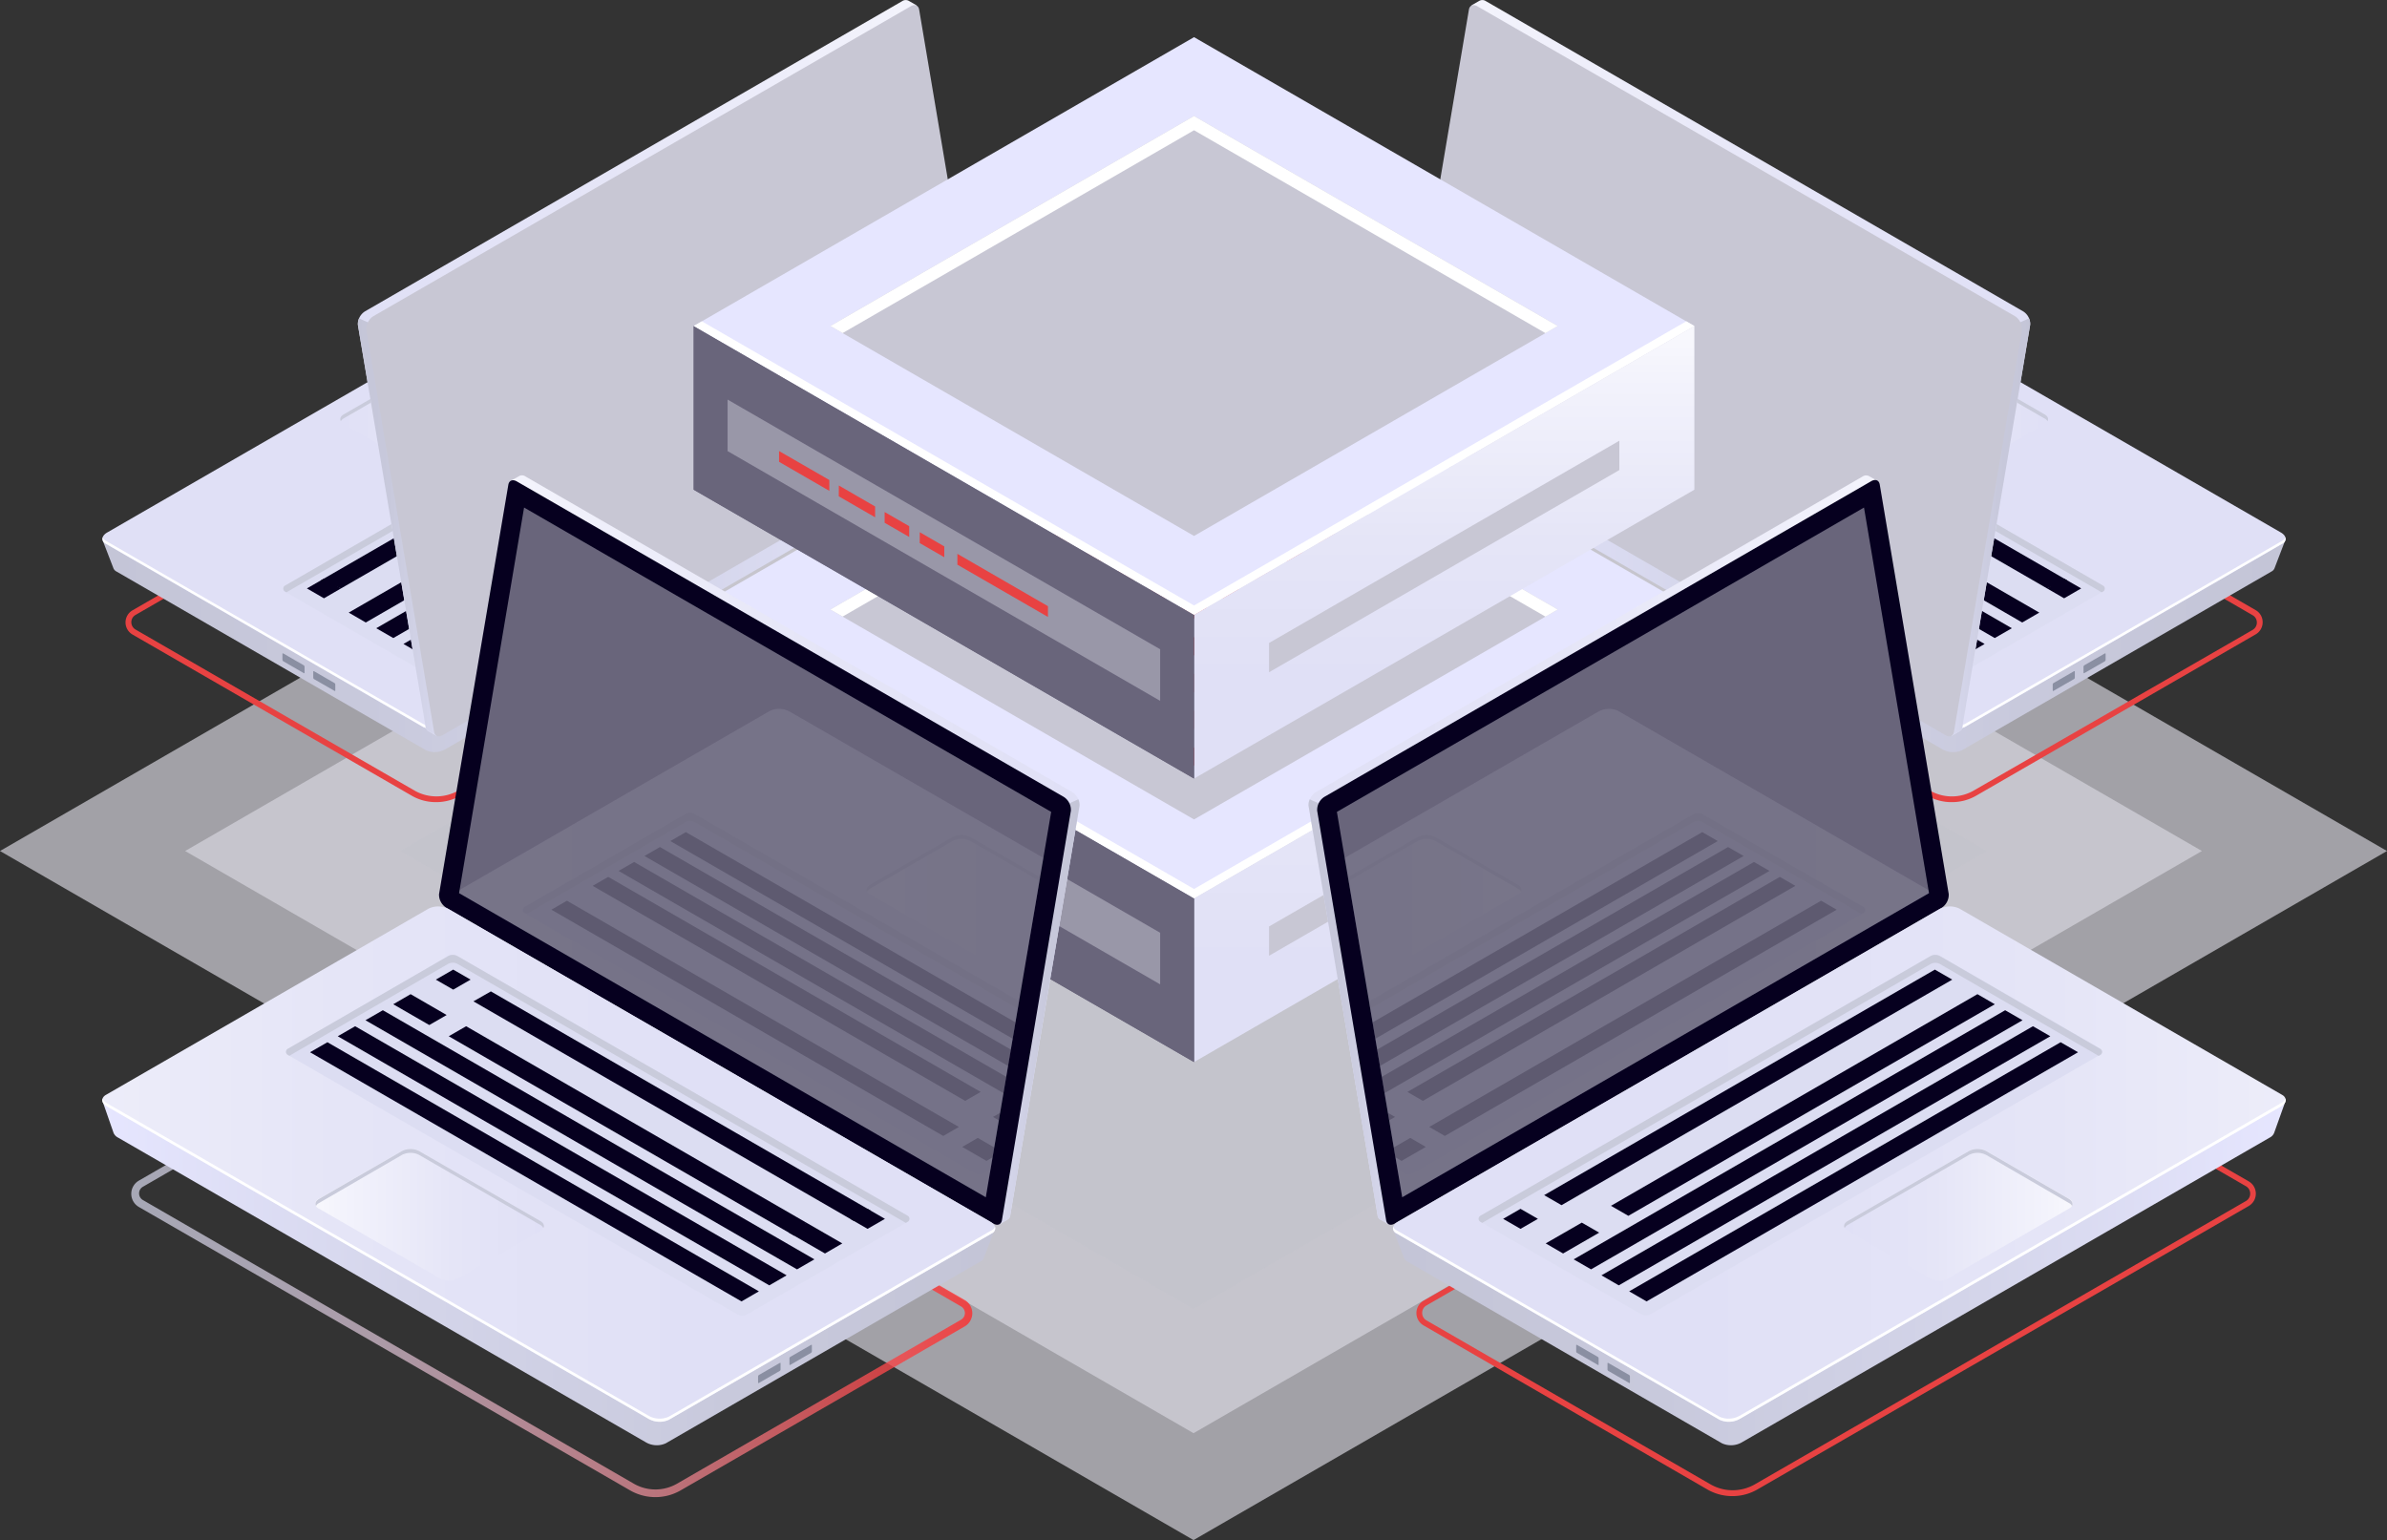 <svg xmlns="http://www.w3.org/2000/svg" xmlns:xlink="http://www.w3.org/1999/xlink" viewBox="0 0 378.95 244.51"><rect x="0" y="0" width="378.95" height="244.51" fill="#333333" stroke="none"/><defs><style>.cls-1{fill:none;}.cls-2{isolation:isolate;}.cls-3{opacity:0.67;}.cls-4{fill:#d8d7e0;}.cls-5{opacity:0.9;}.cls-6{fill:#c4c4cc;}.cls-7{mix-blend-mode:lighten;}.cls-29,.cls-30,.cls-8{fill:#e84242;}.cls-9{fill:url(#Áåçûìÿííûé_ãðàäèåíò_6);}.cls-10{fill:url(#Áåçûìÿííûé_ãðàäèåíò_5);}.cls-11{fill:#fff;}.cls-12{fill:#8a8fa2;}.cls-13{fill:#dcddf2;}.cls-14{fill:#c9cbdb;}.cls-15{fill:#06001f;}.cls-16{fill:url(#Áåçûìÿííûé_ãðàäèåíò_5-2);}.cls-17{fill:url(#Áåçûìÿííûé_ãðàäèåíò_5-3);}.cls-18{fill:url(#Áåçûìÿííûé_ãðàäèåíò_6-2);}.cls-19,.cls-28{fill:#c8c7d4;}.cls-20{fill:url(#Áåçûìÿííûé_ãðàäèåíò_6-3);}.cls-21{fill:url(#Áåçûìÿííûé_ãðàäèåíò_5-4);}.cls-22{fill:url(#Áåçûìÿííûé_ãðàäèåíò_5-5);}.cls-23{fill:url(#Áåçûìÿííûé_ãðàäèåíò_5-6);}.cls-24{fill:url(#Áåçûìÿííûé_ãðàäèåíò_6-4);}.cls-25{fill:#e6e6ff;}.cls-26{fill:url(#Áåçûìÿííûé_ãðàäèåíò_5-7);}.cls-27,.cls-28{opacity:0.51;}.cls-29{opacity:0.1;}.cls-30{opacity:0.4;}.cls-31{fill:url(#Áåçûìÿííûé_ãðàäèåíò_5-8);}.cls-32{fill:url(#Áåçûìÿííûé_ãðàäèåíò_5-9);}.cls-33{fill:url(#Áåçûìÿííûé_ãðàäèåíò_6-5);}.cls-34{fill:url(#Áåçûìÿííûé_ãðàäèåíò_6-6);}.cls-35{fill:url(#Áåçûìÿííûé_ãðàäèåíò_5-10);}.cls-36{fill:url(#Áåçûìÿííûé_ãðàäèåíò_5-11);}.cls-37{opacity:0.11;}.cls-38{clip-path:url(#clip-path);}.cls-39{fill:url(#Áåçûìÿííûé_ãðàäèåíò_5-12);}.cls-40{fill:url(#Áåçûìÿííûé_ãðàäèåíò_5-13);}.cls-41{opacity:0.8;}.cls-42{fill:url(#Áåçûìÿííûé_ãðàäèåíò_7);}.cls-43{fill:url(#Áåçûìÿííûé_ãðàäèåíò_5-14);}.cls-44{fill:url(#Áåçûìÿííûé_ãðàäèåíò_6-7);}.cls-45{fill:url(#Áåçûìÿííûé_ãðàäèåíò_6-8);}.cls-46{fill:url(#Áåçûìÿííûé_ãðàäèåíò_5-15);}.cls-47{fill:url(#Áåçûìÿííûé_ãðàäèåíò_5-16);}.cls-48{clip-path:url(#clip-path-2);}.cls-49{fill:url(#Áåçûìÿííûé_ãðàäèåíò_5-17);}.cls-50{fill:url(#Áåçûìÿííûé_ãðàäèåíò_5-18);}</style><linearGradient id="Áåçûìÿííûé_ãðàäèåíò_6" x1="2760.02" y1="80.19" x2="2899.2" y2="80.19" gradientTransform="translate(-2743.73)" gradientUnits="userSpaceOnUse"><stop offset="0" stop-color="#c4c5d7"/><stop offset="0.3" stop-color="#c8c9dc"/><stop offset="0.66" stop-color="#d4d5ea"/><stop offset="1" stop-color="#e6e6ff"/></linearGradient><linearGradient id="Áåçûìÿííûé_ãðàäèåíò_5" x1="2806.78" y1="75.55" x2="2946.04" y2="75.55" gradientTransform="translate(-2743.73)" gradientUnits="userSpaceOnUse"><stop offset="0" stop-color="#e0e0f6"/><stop offset="0.4" stop-color="#e5e5f7"/><stop offset="0.88" stop-color="#f3f3fc"/><stop offset="1" stop-color="#f8f8fd"/></linearGradient><linearGradient id="Áåçûìÿííûé_ãðàäèåíò_5-2" x1="2797.75" y1="64.83" x2="2833.39" y2="64.83" xlink:href="#Áåçûìÿííûé_ãðàäèåíò_5"/><linearGradient id="Áåçûìÿííûé_ãðàäèåíò_5-3" x1="2800.53" y1="58.41" x2="2899.08" y2="58.41" xlink:href="#Áåçûìÿííûé_ãðàäèåíò_5"/><linearGradient id="Áåçûìÿííûé_ãðàäèåíò_6-2" x1="2800.54" y1="83.68" x2="2817.46" y2="83.68" xlink:href="#Áåçûìÿííûé_ãðàäèåíò_6"/><linearGradient id="Áåçûìÿííûé_ãðàäèåíò_6-3" x1="30.33" y1="80.19" x2="169.52" y2="80.19" gradientTransform="matrix(-1, 0, 0, 1, 393.16, 0)" xlink:href="#Áåçûìÿííûé_ãðàäèåíò_6"/><linearGradient id="Áåçûìÿííûé_ãðàäèåíò_5-4" x1="77.1" y1="75.55" x2="216.36" y2="75.55" gradientTransform="matrix(-1, 0, 0, 1, 393.16, 0)" xlink:href="#Áåçûìÿííûé_ãðàäèåíò_5"/><linearGradient id="Áåçûìÿííûé_ãðàäèåíò_5-5" x1="68.06" y1="64.83" x2="103.71" y2="64.83" gradientTransform="matrix(-1, 0, 0, 1, 393.16, 0)" xlink:href="#Áåçûìÿííûé_ãðàäèåíò_5"/><linearGradient id="Áåçûìÿííûé_ãðàäèåíò_5-6" x1="70.85" y1="58.41" x2="169.4" y2="58.41" gradientTransform="matrix(-1, 0, 0, 1, 393.16, 0)" xlink:href="#Áåçûìÿííûé_ãðàäèåíò_5"/><linearGradient id="Áåçûìÿííûé_ãðàäèåíò_6-4" x1="70.85" y1="83.68" x2="87.77" y2="83.68" gradientTransform="matrix(-1, 0, 0, 1, 393.16, 0)" xlink:href="#Áåçûìÿííûé_ãðàäèåíò_6"/><linearGradient id="Áåçûìÿííûé_ãðàäèåíò_5-7" x1="229.28" y1="152.57" x2="229.28" y2="98.29" gradientTransform="matrix(1, 0, 0, 1, 0, 0)" xlink:href="#Áåçûìÿííûé_ãðàäèåíò_5"/><linearGradient id="Áåçûìÿííûé_ãðàäèåíò_5-8" x1="229.28" y1="107.56" x2="229.28" y2="53.28" gradientTransform="matrix(1, 0, 0, 1, 0, 0)" xlink:href="#Áåçûìÿííûé_ãðàäèåíò_5"/><linearGradient id="Áåçûìÿííûé_ãðàäèåíò_5-9" x1="2486.42" y1="134.91" x2="2586.71" y2="134.91" gradientTransform="translate(-2278.69)" xlink:href="#Áåçûìÿííûé_ãðàäèåíò_5"/><linearGradient id="Áåçûìÿííûé_ãðàäèåíò_6-5" x1="2486.42" y1="160.63" x2="2503.64" y2="160.63" gradientTransform="translate(-2278.69)" xlink:href="#Áåçûìÿííûé_ãðàäèåíò_6"/><linearGradient id="Áåçûìÿííûé_ãðàäèåíò_6-6" x1="2499.86" y1="189.54" x2="2641.5" y2="189.54" gradientTransform="translate(-2278.69)" xlink:href="#Áåçûìÿííûé_ãðàäèåíò_6"/><linearGradient id="Áåçûìÿííûé_ãðàäèåíò_5-10" x1="2547.45" y1="184.82" x2="2689.17" y2="184.82" gradientTransform="translate(-2278.69)" xlink:href="#Áåçûìÿííûé_ãðàäèåíò_5"/><linearGradient id="Áåçûìÿííûé_ãðàäèåíò_5-11" x1="2571.45" y1="192.87" x2="2607.73" y2="192.87" gradientTransform="translate(-2278.69)" xlink:href="#Áåçûìÿííûé_ãðàäèåíò_5"/><clipPath id="clip-path"><polygon id="SVGID" class="cls-1" points="295.92 80.58 212.24 128.9 222.61 190.08 306.24 141.8 295.92 80.58"/></clipPath><linearGradient id="Áåçûìÿííûé_ãðàäèåíò_5-12" x1="2493.31" y1="153.41" x2="2635.03" y2="153.41" gradientTransform="translate(-2278.69)" xlink:href="#Áåçûìÿííûé_ãðàäèåíò_5"/><linearGradient id="Áåçûìÿííûé_ãðàäèåíò_5-13" x1="2483.98" y1="143" x2="2520.26" y2="143" gradientTransform="translate(-2278.69)" xlink:href="#Áåçûìÿííûé_ãðàäèåíò_5"/><linearGradient id="Áåçûìÿííûé_ãðàäèåíò_7" x1="20.87" y1="198.37" x2="154.39" y2="198.37" gradientUnits="userSpaceOnUse"><stop offset="0" stop-color="#c4c5d7"/><stop offset="0.14" stop-color="#c6c1d2"/><stop offset="0.29" stop-color="#cab5c5"/><stop offset="0.45" stop-color="#d2a1af"/><stop offset="0.62" stop-color="#dc8690"/><stop offset="0.79" stop-color="#ea6268"/><stop offset="0.96" stop-color="#fb3738"/><stop offset="1" stop-color="#ff2c2c"/></linearGradient><linearGradient id="Áåçûìÿííûé_ãðàäèåíò_5-14" x1="-243.26" y1="134.91" x2="-142.97" y2="134.91" gradientTransform="matrix(-1, 0, 0, 1, -71.88, 0)" xlink:href="#Áåçûìÿííûé_ãðàäèåíò_5"/><linearGradient id="Áåçûìÿííûé_ãðàäèåíò_6-7" x1="-243.26" y1="160.63" x2="-226.04" y2="160.63" gradientTransform="matrix(-1, 0, 0, 1, -71.88, 0)" xlink:href="#Áåçûìÿííûé_ãðàäèåíò_6"/><linearGradient id="Áåçûìÿííûé_ãðàäèåíò_6-8" x1="-229.83" y1="189.54" x2="-88.18" y2="189.54" gradientTransform="matrix(-1, 0, 0, 1, -71.88, 0)" xlink:href="#Áåçûìÿííûé_ãðàäèåíò_6"/><linearGradient id="Áåçûìÿííûé_ãðàäèåíò_5-15" x1="-182.23" y1="184.82" x2="-40.51" y2="184.82" gradientTransform="matrix(-1, 0, 0, 1, -71.88, 0)" xlink:href="#Áåçûìÿííûé_ãðàäèåíò_5"/><linearGradient id="Áåçûìÿííûé_ãðàäèåíò_5-16" x1="-158.23" y1="192.87" x2="-121.95" y2="192.87" gradientTransform="matrix(-1, 0, 0, 1, -71.88, 0)" xlink:href="#Áåçûìÿííûé_ãðàäèåíò_5"/><clipPath id="clip-path-2"><polygon id="SVGID-2" data-name="SVGID" class="cls-1" points="83.2 80.58 166.88 128.9 156.5 190.08 72.88 141.8 83.2 80.58"/></clipPath><linearGradient id="Áåçûìÿííûé_ãðàäèåíò_5-17" x1="-236.38" y1="153.41" x2="-94.66" y2="153.41" gradientTransform="matrix(-1, 0, 0, 1, -71.88, 0)" xlink:href="#Áåçûìÿííûé_ãðàäèåíò_5"/><linearGradient id="Áåçûìÿííûé_ãðàäèåíò_5-18" x1="-245.71" y1="143" x2="-209.43" y2="143" gradientTransform="matrix(-1, 0, 0, 1, -71.88, 0)" xlink:href="#Áåçûìÿííûé_ãðàäèåíò_5"/></defs><title>Asset 3</title><g class="cls-2"><g id="Layer_2" data-name="Layer 2"><g id="Ñëîé_1" data-name="Ñëîé 1"><g class="cls-3"><polygon class="cls-4" points="189.48 244.51 0 135.11 189.47 25.72 378.95 135.11 189.48 244.51"/></g><g class="cls-3"><polygon class="cls-4" points="189.48 227.54 29.39 135.11 189.47 42.68 349.57 135.11 189.48 227.54"/></g><g class="cls-5"><polygon class="cls-6" points="189.48 207.83 63.53 135.11 189.48 62.4 315.43 135.11 189.48 207.83"/></g><g class="cls-7"><path class="cls-8" d="M69.25,127.35a7.63,7.63,0,0,1-3.85-1l-44.35-25.6a2.22,2.22,0,0,1-1.12-1.93,2.2,2.2,0,0,1,1.12-1.93L101.3,50.53a.43.43,0,0,1,.44,0l.37.21,47.61,27.49a2.22,2.22,0,0,1,0,3.86L73.1,126.32A7.63,7.63,0,0,1,69.25,127.35Zm32.27-75.92-80,46.2a1.32,1.32,0,0,0-.67,1.16,1.34,1.34,0,0,0,.67,1.16l44.35,25.6a7,7,0,0,0,6.82,0l76.62-44.23a1.35,1.35,0,0,0,0-2.32Z"/></g><path class="cls-9" d="M155.47,65.79l-4.65,2.43L104.13,41.27a3.38,3.38,0,0,0-3,.12L20.57,87.88c-.77-.43-4.28-2.12-4.28-2.12L18,90.2h0a1,1,0,0,0,.48.53l49.16,28.39a3.4,3.4,0,0,0,3-.13l82.39-47.57a1.44,1.44,0,0,0,.69-.73h0Z"/><path class="cls-10" d="M154.75,66.55,70.31,115.31a3.48,3.48,0,0,1-3.12.13L16.8,86.34c-.8-.46-.7-1.27.22-1.8l84.44-48.75a3.47,3.47,0,0,1,3.13-.13L155,64.75C155.78,65.21,155.68,66,154.75,66.55Z"/><path class="cls-11" d="M154.75,66.07,70.31,114.82a3.48,3.48,0,0,1-3.12.13L16.8,85.86a1,1,0,0,1-.49-.55.84.84,0,0,0,.49,1l50.39,29.1a3.48,3.48,0,0,0,3.12-.13l84.44-48.76c.63-.35.86-.84.72-1.25A1.53,1.53,0,0,1,154.75,66.07Z"/><path class="cls-12" d="M44.84,104.76v-.93c0-.08,0-.12.12-.09l3.27,1.89a.31.31,0,0,1,.12.23v.92c0,.09-.06.13-.12.09L45,105A.28.28,0,0,1,44.84,104.76Z"/><path class="cls-12" d="M49.73,107.58v-.93c0-.08.05-.12.11-.09l3.27,1.89a.28.28,0,0,1,.12.23v.92c0,.09,0,.13-.12.09l-3.27-1.88A.3.3,0,0,1,49.73,107.58Z"/><path class="cls-13" d="M45.21,93l70.17-40.52a1.51,1.51,0,0,1,1.51,0l25,14.46a.54.54,0,0,1,0,.93l-70.14,40.5a1.51,1.51,0,0,1-1.51,0l-25-14.44A.54.54,0,0,1,45.21,93Z"/><path class="cls-14" d="M45.21,93.89l.25.15,69.92-40.37a1.51,1.51,0,0,1,1.51,0L141.63,68l.25-.15a.54.54,0,0,0,0-.93l-25-14.46a1.51,1.51,0,0,0-1.51,0L45.21,93A.54.54,0,0,0,45.21,93.89Z"/><polygon class="cls-15" points="118.78 56.11 54.14 93.42 50.94 92.14 116.07 54.54 118.78 56.11"/><polygon class="cls-15" points="125.42 59.94 68.25 92.95 65.54 91.39 122.71 58.38 125.42 59.94"/><polygon class="cls-15" points="129.75 62.44 62.44 101.3 59.73 99.74 127.04 60.88 129.75 62.44"/><polygon class="cls-15" points="134.08 64.94 66.76 103.8 64.05 102.24 131.37 63.37 134.08 64.94"/><polygon class="cls-15" points="138.4 67.44 71.09 106.3 68.38 104.74 135.69 65.87 138.4 67.44"/><polygon class="cls-15" points="54.14 93.42 51.43 94.99 48.72 93.42 51.43 91.86 54.14 93.42"/><polygon class="cls-15" points="71.54 91.05 58.07 98.83 55.36 97.26 68.92 89.43 71.54 91.05"/><path class="cls-16" d="M70.19,74.8,89.11,63.88a.82.82,0,0,0,0-1.55L76.17,54.86a3,3,0,0,0-2.68,0L54.57,65.79c-.74.42-.74,1.11,0,1.54L67.51,74.8A3,3,0,0,0,70.19,74.8Z"/><path class="cls-14" d="M54.57,66.42,73.49,55.49a3,3,0,0,1,2.68,0L89.11,63a1.22,1.22,0,0,1,.47.46c.19-.37,0-.79-.47-1.09L76.17,54.86a3,3,0,0,0-2.68,0L54.57,65.79c-.51.29-.66.71-.46,1.08A1.24,1.24,0,0,1,54.57,66.42Z"/><path class="cls-17" d="M155.34,64.54,144.66,1.21l.86-.36L144.23.11h0a1,1,0,0,0-1,.07L57.93,49.44a2.41,2.41,0,0,0-1.11,2.16l10.76,63.84a.82.82,0,0,0,.45.65h0l1.26.73.22-1.18-.07,0,84.79-49A2.41,2.41,0,0,0,155.34,64.54Z"/><path class="cls-18" d="M58.41,51.17,57,50.55a2,2,0,0,0-.18,1.05l10.76,63.84a.82.82,0,0,0,.45.65h0l1.26.73.22-1.18-.07,0,4.29-2.48Z"/><path class="cls-19" d="M155.57,67.47,70.26,116.72c-.66.39-1.22.17-1.34-.52L58.16,52.37a2.43,2.43,0,0,1,1.11-2.17L144.58,1c.66-.38,1.22-.16,1.34.52L156.68,65.3A2.41,2.41,0,0,1,155.57,67.47Z"/><g class="cls-7"><path class="cls-8" d="M309.87,127.35a7.6,7.6,0,0,1-3.85-1L229.4,82.09a2.22,2.22,0,0,1,0-3.86l48-27.7a.43.43,0,0,1,.44,0l80.25,46.33a2.2,2.2,0,0,1,1.12,1.93,2.22,2.22,0,0,1-1.12,1.93l-44.35,25.6A7.66,7.66,0,0,1,309.87,127.35ZM277.6,51.43l-.15.08L229.84,79a1.34,1.34,0,0,0,0,2.32l76.62,44.23h0a6.94,6.94,0,0,0,6.81,0L357.63,100a1.35,1.35,0,0,0,.66-1.16,1.33,1.33,0,0,0-.66-1.16Z"/></g><path class="cls-20" d="M223.65,65.79l4.65,2.43L275,41.27a3.4,3.4,0,0,1,3,.12l80.52,46.49c.77-.43,4.28-2.12,4.28-2.12l-1.7,4.44h0a1,1,0,0,1-.48.53l-49.16,28.39a3.4,3.4,0,0,1-3.05-.13L226,71.41a1.51,1.51,0,0,1-.7-.73h0Z"/><path class="cls-21" d="M224.36,66.55l84.45,48.76a3.48,3.48,0,0,0,3.12.13l50.39-29.1c.8-.46.7-1.27-.22-1.8L277.65,35.79a3.45,3.45,0,0,0-3.12-.13L224.14,64.75C223.34,65.21,223.44,66,224.36,66.55Z"/><path class="cls-11" d="M224.36,66.07l84.45,48.75a3.48,3.48,0,0,0,3.12.13l50.39-29.09a1,1,0,0,0,.49-.55.85.85,0,0,1-.49,1l-50.39,29.1a3.48,3.48,0,0,1-3.12-.13L224.36,66.55c-.62-.35-.86-.84-.71-1.25A1.55,1.55,0,0,0,224.36,66.07Z"/><path class="cls-12" d="M334.28,104.76v-.93c0-.08-.06-.12-.12-.09l-3.27,1.89a.31.31,0,0,0-.12.23v.92c0,.09.06.13.12.09l3.27-1.88A.31.31,0,0,0,334.28,104.76Z"/><path class="cls-12" d="M329.39,107.58v-.93c0-.08-.05-.12-.12-.09L326,108.45a.28.28,0,0,0-.12.23v.92c0,.09.05.13.12.09l3.26-1.88A.28.28,0,0,0,329.39,107.58Z"/><path class="cls-13" d="M333.91,93,263.74,52.44a1.51,1.51,0,0,0-1.51,0l-25,14.46a.54.54,0,0,0,0,.93l70.14,40.5a1.51,1.51,0,0,0,1.51,0l25-14.44A.54.54,0,0,0,333.91,93Z"/><path class="cls-14" d="M333.91,93.89l-.25.15L263.74,53.67a1.51,1.51,0,0,0-1.51,0L237.49,68l-.25-.15a.54.54,0,0,1,0-.93l25-14.46a1.51,1.51,0,0,1,1.51,0L333.91,93A.54.54,0,0,1,333.91,93.89Z"/><polygon class="cls-15" points="260.34 56.11 324.98 93.42 328.18 92.14 263.05 54.54 260.34 56.11"/><polygon class="cls-15" points="253.7 59.94 310.87 92.95 313.58 91.39 256.41 58.38 253.7 59.94"/><polygon class="cls-15" points="249.37 62.44 316.68 101.3 319.39 99.74 252.08 60.88 249.37 62.44"/><polygon class="cls-15" points="245.04 64.94 312.36 103.8 315.07 102.24 247.75 63.37 245.04 64.94"/><polygon class="cls-15" points="240.71 67.44 308.03 106.3 310.74 104.74 243.42 65.87 240.71 67.44"/><polygon class="cls-15" points="324.98 93.42 327.69 94.99 330.4 93.42 327.69 91.86 324.98 93.42"/><polygon class="cls-15" points="307.58 91.05 321.04 98.83 323.75 97.26 310.19 89.43 307.58 91.05"/><path class="cls-22" d="M308.93,74.8,290,63.88a.82.82,0,0,1,0-1.55L303,54.86a2.92,2.92,0,0,1,2.67,0l18.92,10.93c.74.42.74,1.11,0,1.54L311.61,74.8A3,3,0,0,1,308.93,74.8Z"/><path class="cls-14" d="M324.54,66.42,305.62,55.49a3,3,0,0,0-2.67,0L290,63a1.22,1.22,0,0,0-.47.46c-.19-.37,0-.79.47-1.09L303,54.86a2.92,2.92,0,0,1,2.67,0l18.92,10.93c.52.29.66.71.47,1.08A1.2,1.2,0,0,0,324.54,66.42Z"/><path class="cls-23" d="M223.78,64.54,234.45,1.21,233.6.85l1.29-.74h0a1,1,0,0,1,1,.07l85.31,49.26a2.38,2.38,0,0,1,1.1,2.16l-10.76,63.84a.81.81,0,0,1-.44.65h0l-1.27.73-.21-1.18.07,0-84.79-49A2.41,2.41,0,0,1,223.78,64.54Z"/><path class="cls-24" d="M320.71,51.17l1.4-.62a1.84,1.84,0,0,1,.18,1.05l-10.76,63.84a.81.81,0,0,1-.44.65h0l-1.27.73-.21-1.18.07,0-4.29-2.48Z"/><path class="cls-19" d="M223.55,67.47l85.31,49.25c.66.39,1.22.17,1.34-.52L321,52.37a2.43,2.43,0,0,0-1.11-2.17L234.54,1c-.66-.38-1.22-.16-1.34.52L222.44,65.3A2.41,2.41,0,0,0,223.55,67.47Z"/><polygon class="cls-25" points="189.56 142.63 110.13 96.77 189.56 50.91 268.99 96.77 189.56 142.63"/><polygon class="cls-19" points="189.56 130.1 131.82 96.77 189.56 63.43 247.3 96.77 189.56 130.1"/><polygon class="cls-11" points="189.56 65.69 245.35 97.9 247.3 96.77 189.56 63.43 131.82 96.77 133.77 97.89 189.56 65.69"/><polygon class="cls-26" points="268.99 96.77 268.99 122.76 189.56 168.62 189.56 142.63 268.99 96.77"/><polygon class="cls-15" points="110.13 96.77 110.13 122.76 189.56 168.62 189.56 142.63 110.13 96.77"/><g class="cls-27"><polygon class="cls-19" points="115.51 108.44 115.51 116.63 184.18 156.28 184.18 148.09 115.51 108.44"/></g><polygon class="cls-11" points="189.56 141.14 111.42 96.02 110.13 96.77 189.56 142.63 268.99 96.77 267.7 96.02 189.56 141.14"/><polygon class="cls-19" points="257.08 114.98 257.08 119.64 201.47 151.74 201.47 147.09 257.08 114.98"/><polygon class="cls-28" points="110.13 96.77 110.13 122.76 189.56 168.62 189.56 142.63 110.13 96.77"/><polygon class="cls-8" points="166.37 141.25 151.99 132.94 151.99 134.66 166.37 142.96 166.37 141.25"/><polygon class="cls-8" points="149.91 131.76 146.02 129.51 146.01 131.23 149.91 133.48 149.91 131.76"/><polygon class="cls-8" points="131.66 121.22 123.68 116.62 123.68 118.33 131.66 122.94 131.66 121.22"/><polygon class="cls-8" points="138.93 125.42 133.17 122.09 133.16 123.81 138.93 127.14 138.93 125.42"/><polygon class="cls-8" points="144.34 128.55 140.44 126.3 140.44 128.01 144.34 130.26 144.34 128.55"/><polygon class="cls-8" points="189.64 74.88 187.12 73.42 189.64 71.96 192.16 73.42 189.64 74.88"/><polygon class="cls-29" points="194.69 77.79 192.16 76.33 194.69 74.88 197.21 76.33 194.69 77.79"/><polygon class="cls-30" points="199.73 80.7 197.21 79.24 199.73 77.79 202.25 79.24 199.73 80.7"/><polygon class="cls-8" points="204.78 83.61 202.25 82.16 204.78 80.7 207.3 82.16 204.78 83.61"/><polygon class="cls-30" points="209.82 86.53 207.3 85.07 209.82 83.61 212.34 85.07 209.82 86.53"/><polygon class="cls-8" points="214.86 89.44 212.34 87.98 214.86 86.53 217.39 87.98 214.86 89.44"/><polygon class="cls-8" points="219.91 92.35 217.39 90.89 219.91 89.44 222.43 90.89 219.91 92.35"/><polygon class="cls-8" points="224.95 95.26 222.43 93.81 224.95 92.35 227.48 93.81 224.95 95.26"/><polygon class="cls-29" points="230 98.17 227.48 96.72 230 95.26 232.52 96.72 230 98.17"/><polygon class="cls-8" points="184.58 77.8 182.05 76.34 184.58 74.89 187.1 76.34 184.58 77.8"/><polygon class="cls-8" points="189.62 80.71 187.1 79.26 189.62 77.8 192.14 79.26 189.62 80.71"/><polygon class="cls-8" points="194.66 83.62 192.14 82.17 194.66 80.71 197.19 82.17 194.66 83.62"/><polygon class="cls-8" points="199.71 86.54 197.19 85.08 199.71 83.62 202.23 85.08 199.71 86.54"/><polygon class="cls-8" points="204.75 89.45 202.23 87.99 204.75 86.54 207.28 87.99 204.75 89.45"/><polygon class="cls-8" points="209.8 92.36 207.28 90.91 209.8 89.45 212.32 90.91 209.8 92.36"/><polygon class="cls-8" points="214.84 95.28 212.32 93.82 214.84 92.36 217.37 93.82 214.84 95.28"/><polygon class="cls-8" points="219.89 98.19 217.37 96.73 219.89 95.28 222.41 96.73 219.89 98.19"/><polygon class="cls-8" points="224.93 101.1 222.41 99.64 224.93 98.19 227.46 99.64 224.93 101.1"/><polygon class="cls-8" points="179.51 80.72 176.99 79.27 179.51 77.81 182.03 79.27 179.51 80.72"/><polygon class="cls-8" points="184.56 83.64 182.03 82.18 184.56 80.72 187.08 82.18 184.56 83.64"/><polygon class="cls-8" points="189.6 86.55 187.08 85.09 189.6 83.64 192.12 85.09 189.6 86.55"/><polygon class="cls-29" points="194.65 89.46 192.12 88 194.65 86.55 197.17 88 194.65 89.46"/><polygon class="cls-30" points="199.69 92.37 197.17 90.92 199.69 89.46 202.21 90.92 199.69 92.37"/><polygon class="cls-30" points="204.73 95.29 202.21 93.83 204.73 92.37 207.26 93.83 204.73 95.29"/><polygon class="cls-8" points="209.78 98.2 207.26 96.74 209.78 95.29 212.3 96.74 209.78 98.2"/><polygon class="cls-8" points="214.82 101.11 212.3 99.66 214.82 98.2 217.34 99.66 214.82 101.11"/><polygon class="cls-8" points="219.87 104.02 217.35 102.57 219.87 101.11 222.39 102.57 219.87 104.02"/><polygon class="cls-30" points="174.44 83.65 171.92 82.19 174.44 80.73 176.97 82.19 174.44 83.65"/><polygon class="cls-30" points="179.49 86.56 176.97 85.1 179.49 83.65 182.01 85.1 179.49 86.56"/><polygon class="cls-29" points="184.53 89.47 182.01 88.02 184.53 86.56 187.06 88.02 184.53 89.47"/><polygon class="cls-8" points="189.58 92.39 187.06 90.93 189.58 89.47 192.1 90.93 189.58 92.39"/><polygon class="cls-8" points="194.62 95.3 192.1 93.84 194.62 92.39 197.15 93.84 194.62 95.3"/><polygon class="cls-8" points="199.67 98.21 197.15 96.75 199.67 95.3 202.19 96.75 199.67 98.21"/><polygon class="cls-30" points="204.71 101.12 202.19 99.67 204.71 98.21 207.24 99.67 204.71 101.12"/><polygon class="cls-8" points="209.76 104.04 207.24 102.58 209.76 101.12 212.28 102.58 209.76 104.04"/><polygon class="cls-8" points="214.8 106.95 212.28 105.49 214.8 104.04 217.32 105.49 214.8 106.95"/><polygon class="cls-8" points="169.38 86.57 166.86 85.12 169.38 83.66 171.9 85.12 169.38 86.57"/><polygon class="cls-8" points="174.43 89.48 171.9 88.03 174.43 86.57 176.95 88.03 174.43 89.48"/><polygon class="cls-8" points="179.47 92.4 176.95 90.94 179.47 89.48 181.99 90.94 179.47 92.4"/><polygon class="cls-8" points="184.51 95.31 181.99 93.85 184.51 92.4 187.04 93.85 184.51 95.31"/><polygon class="cls-8" points="189.56 98.22 187.04 96.77 189.56 95.31 192.08 96.77 189.56 98.22"/><polygon class="cls-8" points="194.6 101.14 192.08 99.68 194.6 98.22 197.13 99.68 194.6 101.14"/><polygon class="cls-8" points="199.65 104.05 197.13 102.59 199.65 101.14 202.17 102.59 199.65 104.05"/><polygon class="cls-8" points="204.69 106.96 202.17 105.5 204.69 104.05 207.22 105.5 204.69 106.96"/><polygon class="cls-8" points="209.74 109.87 207.22 108.42 209.74 106.96 212.26 108.42 209.74 109.87"/><polygon class="cls-8" points="164.31 89.5 161.79 88.04 164.31 86.58 166.84 88.04 164.31 89.5"/><polygon class="cls-8" points="169.36 92.41 166.84 90.95 169.36 89.5 171.88 90.95 169.36 92.41"/><polygon class="cls-30" points="174.41 95.32 171.88 93.86 174.41 92.41 176.93 93.86 174.41 95.32"/><polygon class="cls-8" points="179.45 98.23 176.93 96.78 179.45 95.32 181.97 96.78 179.45 98.23"/><polygon class="cls-29" points="184.49 101.15 181.97 99.69 184.49 98.23 187.02 99.69 184.49 101.15"/><polygon class="cls-8" points="189.54 104.06 187.02 102.6 189.54 101.15 192.06 102.6 189.54 104.06"/><polygon class="cls-8" points="194.58 106.97 192.06 105.52 194.58 104.06 197.1 105.52 194.58 106.97"/><polygon class="cls-8" points="199.63 109.88 197.11 108.43 199.63 106.97 202.15 108.43 199.63 109.88"/><polygon class="cls-8" points="204.67 112.8 202.15 111.34 204.67 109.88 207.19 111.34 204.67 112.8"/><polygon class="cls-8" points="159.25 92.42 156.73 90.97 159.25 89.51 161.77 90.97 159.25 92.42"/><polygon class="cls-8" points="164.29 95.33 161.77 93.88 164.29 92.42 166.82 93.88 164.29 95.33"/><polygon class="cls-30" points="169.34 98.25 166.82 96.79 169.34 95.33 171.86 96.79 169.34 98.25"/><polygon class="cls-8" points="174.38 101.16 171.86 99.7 174.38 98.25 176.91 99.7 174.38 101.16"/><polygon class="cls-8" points="179.43 104.07 176.91 102.61 179.43 101.16 181.95 102.61 179.43 104.07"/><polygon class="cls-29" points="184.47 106.98 181.95 105.53 184.47 104.07 187 105.53 184.47 106.98"/><polygon class="cls-30" points="189.52 109.9 187 108.44 189.52 106.98 192.04 108.44 189.52 109.9"/><polygon class="cls-8" points="194.56 112.81 192.04 111.35 194.56 109.9 197.09 111.35 194.56 112.81"/><polygon class="cls-29" points="199.61 115.72 197.09 114.27 199.61 112.81 202.13 114.27 199.61 115.72"/><polygon class="cls-8" points="154.19 95.34 151.66 93.89 154.19 92.43 156.71 93.89 154.19 95.34"/><polygon class="cls-30" points="159.23 98.26 156.71 96.8 159.23 95.34 161.75 96.8 159.23 98.26"/><polygon class="cls-8" points="164.27 101.17 161.75 99.71 164.27 98.26 166.8 99.71 164.27 101.17"/><polygon class="cls-8" points="169.32 104.08 166.8 102.63 169.32 101.17 171.84 102.63 169.32 104.08"/><polygon class="cls-8" points="174.36 107 171.84 105.54 174.36 104.08 176.89 105.54 174.36 107"/><polygon class="cls-8" points="179.41 109.91 176.89 108.45 179.41 107 181.93 108.45 179.41 109.91"/><polygon class="cls-8" points="184.45 112.82 181.93 111.36 184.45 109.91 186.97 111.36 184.45 112.82"/><polygon class="cls-30" points="189.5 115.73 186.97 114.28 189.5 112.82 192.02 114.28 189.5 115.73"/><polygon class="cls-8" points="194.54 118.65 192.02 117.19 194.54 115.73 197.06 117.19 194.54 118.65"/><polygon class="cls-8" points="149.12 98.27 146.6 96.81 149.12 95.36 151.64 96.81 149.12 98.27"/><polygon class="cls-29" points="154.16 101.18 151.64 99.73 154.16 98.27 156.69 99.73 154.16 101.18"/><polygon class="cls-8" points="159.21 104.09 156.69 102.64 159.21 101.18 161.73 102.64 159.21 104.09"/><polygon class="cls-8" points="164.25 107.01 161.73 105.55 164.25 104.09 166.78 105.55 164.25 107.01"/><polygon class="cls-8" points="169.3 109.92 166.78 108.46 169.3 107.01 171.82 108.46 169.3 109.92"/><polygon class="cls-8" points="174.34 112.83 171.82 111.38 174.34 109.92 176.87 111.38 174.34 112.83"/><polygon class="cls-30" points="179.39 115.75 176.87 114.29 179.39 112.83 181.91 114.29 179.39 115.75"/><polygon class="cls-8" points="184.43 118.66 181.91 117.2 184.43 115.75 186.96 117.2 184.43 118.66"/><polygon class="cls-8" points="189.48 121.57 186.96 120.11 189.48 118.66 192 120.11 189.48 121.57"/><polygon class="cls-25" points="189.56 97.62 110.13 51.76 189.56 5.9 268.99 51.76 189.56 97.62"/><polygon class="cls-19" points="189.56 85.09 131.82 51.76 189.56 18.42 247.3 51.76 189.56 85.09"/><polygon class="cls-11" points="189.56 20.68 245.35 52.89 247.3 51.76 189.56 18.42 131.82 51.76 133.77 52.88 189.56 20.68"/><polygon class="cls-31" points="268.99 51.76 268.99 77.75 189.56 123.61 189.56 97.62 268.99 51.76"/><polygon class="cls-15" points="110.13 51.76 110.13 77.75 189.56 123.61 189.56 97.62 110.13 51.76"/><g class="cls-27"><polygon class="cls-19" points="115.51 63.44 115.51 71.62 184.18 111.27 184.18 103.08 115.51 63.44"/></g><polygon class="cls-11" points="189.56 96.13 111.42 51.01 110.13 51.76 189.56 97.62 268.99 51.76 267.7 51.01 189.56 96.13"/><polygon class="cls-19" points="257.08 69.97 257.08 74.63 201.47 106.73 201.47 102.08 257.08 69.97"/><polygon class="cls-28" points="110.13 51.76 110.13 77.75 189.56 123.61 189.56 97.62 110.13 51.76"/><polygon class="cls-8" points="166.37 96.24 151.99 87.93 151.99 89.65 166.37 97.95 166.37 96.24"/><polygon class="cls-8" points="149.91 86.75 146.02 84.5 146.01 86.22 149.91 88.47 149.91 86.75"/><polygon class="cls-8" points="131.66 76.21 123.68 71.61 123.68 73.32 131.66 77.93 131.66 76.21"/><polygon class="cls-8" points="138.93 80.41 133.17 77.08 133.16 78.8 138.93 82.13 138.93 80.41"/><polygon class="cls-8" points="144.34 83.54 140.44 81.29 140.44 83 144.34 85.25 144.34 83.54"/><g class="cls-7"><path class="cls-8" d="M275.07,237.53a7.9,7.9,0,0,1-3.92-1L226,210.43a2.26,2.26,0,0,1,0-3.92l81.66-47.15a.45.45,0,0,1,.45,0L357,187.56a2.26,2.26,0,0,1,0,3.91l-78,45A7.86,7.86,0,0,1,275.07,237.53Zm32.84-77.27-81.45,47a1.34,1.34,0,0,0-.68,1.18,1.35,1.35,0,0,0,.68,1.19l45.14,26.06a7.09,7.09,0,0,0,6.94,0l78-45a1.36,1.36,0,0,0,.69-1.19,1.35,1.35,0,0,0-.69-1.18Z"/></g><path class="cls-32" d="M308,141.15,297.14,76.7l.88-.37-1.32-.75h0a1,1,0,0,0-1,.07l-86.81,50.12a2.43,2.43,0,0,0-1.13,2.21l10.95,65a.82.82,0,0,0,.46.66h0l1.29.74.22-1.2-.07,0,86.29-49.82A2.46,2.46,0,0,0,308,141.15Z"/><path class="cls-33" d="M209.36,127.54l-1.43-.63a1.93,1.93,0,0,0-.18,1.08l10.95,65a.82.82,0,0,0,.46.66h0l1.29.74.22-1.2-.07,0,4.36-2.52Z"/><path class="cls-15" d="M308.24,144.13l-86.82,50.13c-.67.39-1.24.16-1.36-.53l-10.95-65a2.47,2.47,0,0,1,1.13-2.21l86.82-50.12c.67-.39,1.24-.17,1.36.53l10.95,65A2.46,2.46,0,0,1,308.24,144.13Z"/><g class="cls-27"><polygon class="cls-19" points="295.92 80.58 212.24 128.9 222.61 190.08 306.24 141.8 295.92 80.58"/></g><path class="cls-34" d="M362.81,174.89l-4.73,2.47-47.51-27.43a3.47,3.47,0,0,0-3.1.13l-81.94,47.31c-.79-.44-4.36-2.16-4.36-2.16l1.73,4.52h0a1,1,0,0,0,.48.53l50,28.89a3.44,3.44,0,0,0,3.1-.13l83.85-48.41a1.44,1.44,0,0,0,.7-.74h0Z"/><path class="cls-35" d="M362.08,175.67l-85.93,49.61a3.52,3.52,0,0,1-3.18.13l-51.28-29.6c-.82-.47-.71-1.29.23-1.84l85.93-49.61a3.51,3.51,0,0,1,3.18-.13l51.28,29.6C363.12,174.3,363,175.12,362.08,175.67Z"/><path class="cls-11" d="M362.08,175.17l-85.93,49.62a3.55,3.55,0,0,1-3.18.13l-51.28-29.61a1,1,0,0,1-.5-.55.87.87,0,0,0,.5,1.05L273,225.41a3.52,3.52,0,0,0,3.18-.13l85.93-49.61c.63-.37.88-.86.73-1.28A1.53,1.53,0,0,1,362.08,175.17Z"/><path class="cls-12" d="M250.23,214.55v-.94c0-.09.05-.13.12-.09l3.32,1.91a.3.3,0,0,1,.12.24v.94c0,.09,0,.13-.12.09l-3.32-1.92A.28.28,0,0,1,250.23,214.55Z"/><path class="cls-12" d="M255.2,217.42v-.94c0-.09.05-.13.12-.09l3.32,1.91a.3.3,0,0,1,.12.24v.94c0,.09-.05.13-.12.09l-3.32-1.92A.28.28,0,0,1,255.2,217.42Z"/><path class="cls-13" d="M235.06,193l71.41-41.23a1.54,1.54,0,0,1,1.54,0l25.43,14.71a.55.55,0,0,1,0,.95l-71.38,41.21a1.57,1.57,0,0,1-1.54,0L235.06,194A.55.55,0,0,1,235.06,193Z"/><path class="cls-14" d="M235.06,194l.25.15,71.16-41.08a1.54,1.54,0,0,1,1.54,0l25.17,14.57.26-.15a.55.55,0,0,0,0-.95L308,151.81a1.54,1.54,0,0,0-1.54,0L235.06,193A.55.55,0,0,0,235.06,194Z"/><polygon class="cls-15" points="309.93 155.53 247.9 191.34 245.14 189.75 307.17 153.94 309.93 155.53"/><polygon class="cls-15" points="316.69 159.44 258.51 193.03 255.75 191.44 313.93 157.84 316.69 159.44"/><polygon class="cls-15" points="321.09 161.98 252.59 201.53 249.83 199.94 318.33 160.39 321.09 161.98"/><polygon class="cls-15" points="325.5 164.52 256.99 204.07 254.24 202.48 322.74 162.93 325.5 164.52"/><polygon class="cls-15" points="329.9 167.06 261.4 206.62 258.64 205.02 327.14 165.47 329.9 167.06"/><polygon class="cls-15" points="244.15 193.51 241.39 195.1 238.63 193.51 241.39 191.92 244.15 193.51"/><polygon class="cls-15" points="253.88 195.7 248.15 199.01 245.39 197.41 251.12 194.11 253.88 195.7"/><path class="cls-36" d="M309.22,203l19.25-11.12c.76-.43.76-1.13,0-1.57l-13.16-7.6a3,3,0,0,0-2.73,0l-19.25,11.12a.83.83,0,0,0,0,1.57l13.16,7.6A3,3,0,0,0,309.22,203Z"/><path class="cls-14" d="M293.33,194.48l19.25-11.12a3,3,0,0,1,2.73,0L328.47,191a1.13,1.13,0,0,1,.48.46c.2-.38,0-.81-.48-1.11l-13.16-7.6a3,3,0,0,0-2.73,0l-19.25,11.12c-.52.3-.68.72-.48,1.1A1.19,1.19,0,0,1,293.33,194.48Z"/><g class="cls-37"><g class="cls-38"><path class="cls-39" d="M307.94,144.26,222,193.87a3.55,3.55,0,0,1-3.18.13l-51.28-29.6c-.81-.48-.71-1.3.23-1.84L253.71,113a3.5,3.5,0,0,1,3.17-.14l51.28,29.61C309,142.89,308.88,143.71,307.94,144.26Z"/><path class="cls-40" d="M221.74,153.15,241,142a.83.83,0,0,0,0-1.57l-13.17-7.6a3,3,0,0,0-2.72,0L205.85,144a.83.83,0,0,0,0,1.57l13.17,7.6A3,3,0,0,0,221.74,153.15Z"/><path class="cls-14" d="M205.85,144.62l19.26-11.12a3,3,0,0,1,2.72,0L241,141.1a1.24,1.24,0,0,1,.47.47c.2-.38.05-.81-.47-1.11l-13.17-7.6a3,3,0,0,0-2.72,0L205.85,144c-.52.3-.67.72-.47,1.1A1.16,1.16,0,0,1,205.85,144.62Z"/><path class="cls-13" d="M197.39,170.52l71.41-41.23a1.54,1.54,0,0,1,1.54,0L295.77,144a.55.55,0,0,1,0,1l-71.38,41.21a1.57,1.57,0,0,1-1.54,0l-25.46-14.7A.55.55,0,0,1,197.39,170.52Z"/><path class="cls-14" d="M197.39,171.47l.25.15,71.16-41.08a1.52,1.52,0,0,1,1.54,0l25.17,14.56.26-.14a.55.55,0,0,0,0-1L270.34,129.3a1.54,1.54,0,0,0-1.54,0l-71.41,41.23A.55.55,0,0,0,197.39,171.47Z"/><polygon class="cls-15" points="289.11 143 226.9 178.92 229.37 180.35 291.58 144.43 289.11 143"/><polygon class="cls-15" points="282.56 139.22 223.43 173.36 225.89 174.78 285.02 140.64 282.56 139.22"/><polygon class="cls-15" points="219.01 175.91 213.49 179.1 215.95 180.52 221.47 177.33 219.01 175.91"/><polygon class="cls-15" points="223.89 180.66 220.04 182.88 222.51 184.31 226.35 182.09 223.89 180.66"/><polygon class="cls-15" points="278.45 136.85 209.38 176.73 211.84 178.15 280.92 138.27 278.45 136.85"/><polygon class="cls-15" points="274.34 134.48 205.27 174.35 207.74 175.78 276.81 135.9 274.34 134.48"/><polygon class="cls-15" points="270.24 132.11 201.17 171.98 203.63 173.41 272.7 133.53 270.24 132.11"/></g></g><g class="cls-41"><path class="cls-42" d="M104.05,237.69a8.07,8.07,0,0,1-4-1.06h0l-78-45a2.42,2.42,0,0,1,0-4.19l49.13-28.37.3.18,81.67,47.15a2.42,2.42,0,0,1,0,4.19l-45.13,26.05A8,8,0,0,1,104.05,237.69Zm-3.39-2.11a6.88,6.88,0,0,0,6.78,0l45.14-26.06a1.22,1.22,0,0,0,0-2.1l-81.37-47-.08,0-48.45,28a1.22,1.22,0,0,0,0,2.1Z"/></g><path class="cls-43" d="M71.11,141.15,82,76.7l-.88-.37,1.31-.75h0a.94.94,0,0,1,1,.07l86.82,50.12a2.47,2.47,0,0,1,1.13,2.21l-11,65a.84.84,0,0,1-.46.66h0l-1.28.74-.22-1.2.07,0L72.24,143.35A2.46,2.46,0,0,1,71.11,141.15Z"/><path class="cls-44" d="M169.76,127.54l1.43-.63a2,2,0,0,1,.18,1.08l-11,65a.84.84,0,0,1-.46.66h0l-1.28.74-.22-1.2.07,0-4.36-2.52Z"/><path class="cls-15" d="M70.88,144.13l86.82,50.13c.67.39,1.24.16,1.36-.53l10.95-65a2.47,2.47,0,0,0-1.13-2.21L82.06,76.44c-.67-.39-1.24-.17-1.36.53l-11,65A2.44,2.44,0,0,0,70.88,144.13Z"/><g class="cls-27"><polygon class="cls-19" points="83.2 80.58 166.88 128.9 156.5 190.08 72.88 141.8 83.2 80.58"/></g><path class="cls-45" d="M16.3,174.89,21,177.36l47.51-27.43a3.47,3.47,0,0,1,3.1.13l81.94,47.31c.79-.44,4.36-2.16,4.36-2.16l-1.73,4.52h0a1,1,0,0,1-.49.53l-50,28.89a3.44,3.44,0,0,1-3.1-.13L18.74,180.61a1.51,1.51,0,0,1-.71-.74h0Z"/><path class="cls-46" d="M17,175.67,103,225.28a3.51,3.51,0,0,0,3.18.13l51.28-29.6c.81-.47.71-1.29-.23-1.84L71.27,144.36a3.52,3.52,0,0,0-3.18-.13l-51.28,29.6C16,174.3,16.1,175.12,17,175.67Z"/><path class="cls-11" d="M17,175.17,103,224.79a3.55,3.55,0,0,0,3.18.13l51.28-29.61a1,1,0,0,0,.5-.55.87.87,0,0,1-.5,1.05l-51.28,29.6a3.51,3.51,0,0,1-3.18-.13L17,175.67c-.64-.37-.88-.86-.73-1.28A1.49,1.49,0,0,0,17,175.17Z"/><path class="cls-12" d="M128.89,214.55v-.94c0-.09,0-.13-.12-.09l-3.32,1.91a.3.3,0,0,0-.12.24v.94c0,.09,0,.13.12.09l3.32-1.92A.28.28,0,0,0,128.89,214.55Z"/><path class="cls-12" d="M123.92,217.42v-.94c0-.09,0-.13-.12-.09l-3.32,1.91a.31.31,0,0,0-.13.24v.94c0,.09.06.13.13.09l3.32-1.92A.28.28,0,0,0,123.92,217.42Z"/><path class="cls-13" d="M144.06,193,72.65,151.8a1.54,1.54,0,0,0-1.54,0L45.68,166.52a.55.55,0,0,0,0,.95l71.38,41.21a1.57,1.57,0,0,0,1.54,0L144.06,194A.55.55,0,0,0,144.06,193Z"/><path class="cls-14" d="M144.06,194l-.26.15L72.65,153.05a1.54,1.54,0,0,0-1.54,0L45.94,167.62l-.26-.15a.55.55,0,0,1,0-.95l25.43-14.71a1.54,1.54,0,0,1,1.54,0L144.06,193A.55.55,0,0,1,144.06,194Z"/><polygon class="cls-15" points="75.16 158.98 135.61 193.88 138.22 192.2 77.93 157.4 75.16 158.98"/><polygon class="cls-15" points="71.24 164.52 126.12 196.21 128 194.11 74 162.93 71.24 164.52"/><polygon class="cls-15" points="58.02 161.98 126.53 201.53 129.29 199.94 60.78 160.39 58.02 161.98"/><polygon class="cls-15" points="53.62 164.52 122.13 204.07 124.88 202.48 56.38 162.93 53.62 164.52"/><polygon class="cls-15" points="49.22 167.06 117.72 206.62 120.48 205.02 51.98 165.47 49.22 167.06"/><polygon class="cls-15" points="134.97 193.51 137.73 195.1 140.49 193.51 137.73 191.92 134.97 193.51"/><polygon class="cls-15" points="125.24 195.7 130.97 199.01 133.72 197.41 128 194.11 125.24 195.7"/><path class="cls-47" d="M69.9,203,50.64,191.89a.83.83,0,0,1,0-1.57l13.17-7.6a3,3,0,0,1,2.73,0l19.25,11.12a.83.83,0,0,1,0,1.57L72.62,203A3,3,0,0,1,69.9,203Z"/><path class="cls-14" d="M85.79,194.48,66.54,183.36a3,3,0,0,0-2.73,0L50.64,191a1.16,1.16,0,0,0-.47.46c-.2-.38-.05-.81.47-1.11l13.17-7.6a3,3,0,0,1,2.73,0l19.25,11.12c.52.3.67.72.47,1.1A1.15,1.15,0,0,0,85.79,194.48Z"/><g class="cls-37"><g class="cls-48"><path class="cls-49" d="M71.18,144.26l85.94,49.61a3.55,3.55,0,0,0,3.18.13l51.28-29.6c.81-.48.71-1.3-.23-1.84L125.41,113a3.52,3.52,0,0,0-3.18-.14L71,142.42C70.14,142.89,70.24,143.71,71.18,144.26Z"/><path class="cls-50" d="M157.37,153.15,138.12,142a.83.83,0,0,1,0-1.57l13.16-7.6a3,3,0,0,1,2.73,0L173.27,144a.83.83,0,0,1,0,1.57l-13.17,7.6A3,3,0,0,1,157.37,153.15Z"/><path class="cls-14" d="M173.27,144.62,154,133.5a3,3,0,0,0-2.73,0l-13.16,7.6a1.27,1.27,0,0,0-.48.47c-.19-.38,0-.81.48-1.11l13.16-7.6a3,3,0,0,1,2.73,0L173.27,144c.52.3.67.72.47,1.1A1.16,1.16,0,0,0,173.27,144.62Z"/><path class="cls-13" d="M181.73,170.52l-71.41-41.23a1.54,1.54,0,0,0-1.54,0L83.35,144a.55.55,0,0,0,0,1l71.38,41.21a1.57,1.57,0,0,0,1.54,0l25.46-14.7A.55.55,0,0,0,181.73,170.52Z"/><path class="cls-14" d="M181.73,171.47l-.26.15-71.15-41.08a1.52,1.52,0,0,0-1.54,0L83.61,145.1l-.26-.14a.55.55,0,0,1,0-1l25.43-14.71a1.54,1.54,0,0,1,1.54,0l71.41,41.23A.55.55,0,0,1,181.73,171.47Z"/><polygon class="cls-15" points="90 143 152.22 178.92 149.75 180.35 87.54 144.43 90 143"/><polygon class="cls-15" points="96.56 139.22 155.69 173.36 153.23 174.78 94.09 140.64 96.56 139.22"/><polygon class="cls-15" points="160.11 175.91 165.63 179.1 163.17 180.52 157.64 177.33 160.11 175.91"/><polygon class="cls-15" points="155.23 180.66 159.07 182.88 156.61 184.31 152.76 182.09 155.23 180.66"/><polygon class="cls-15" points="100.67 136.85 169.74 176.73 167.27 178.15 98.2 138.27 100.67 136.85"/><polygon class="cls-15" points="104.77 134.48 173.84 174.35 171.38 175.78 102.31 135.9 104.77 134.48"/><polygon class="cls-15" points="108.88 132.11 177.95 171.98 175.49 173.41 106.42 133.53 108.88 132.11"/></g></g><polygon class="cls-15" points="69.19 155.53 71.95 157.12 74.71 155.53 71.95 153.94 69.19 155.53"/><polygon class="cls-15" points="62.43 159.44 68.15 162.74 70.91 161.15 65.19 157.84 62.43 159.44"/></g></g></g></svg>